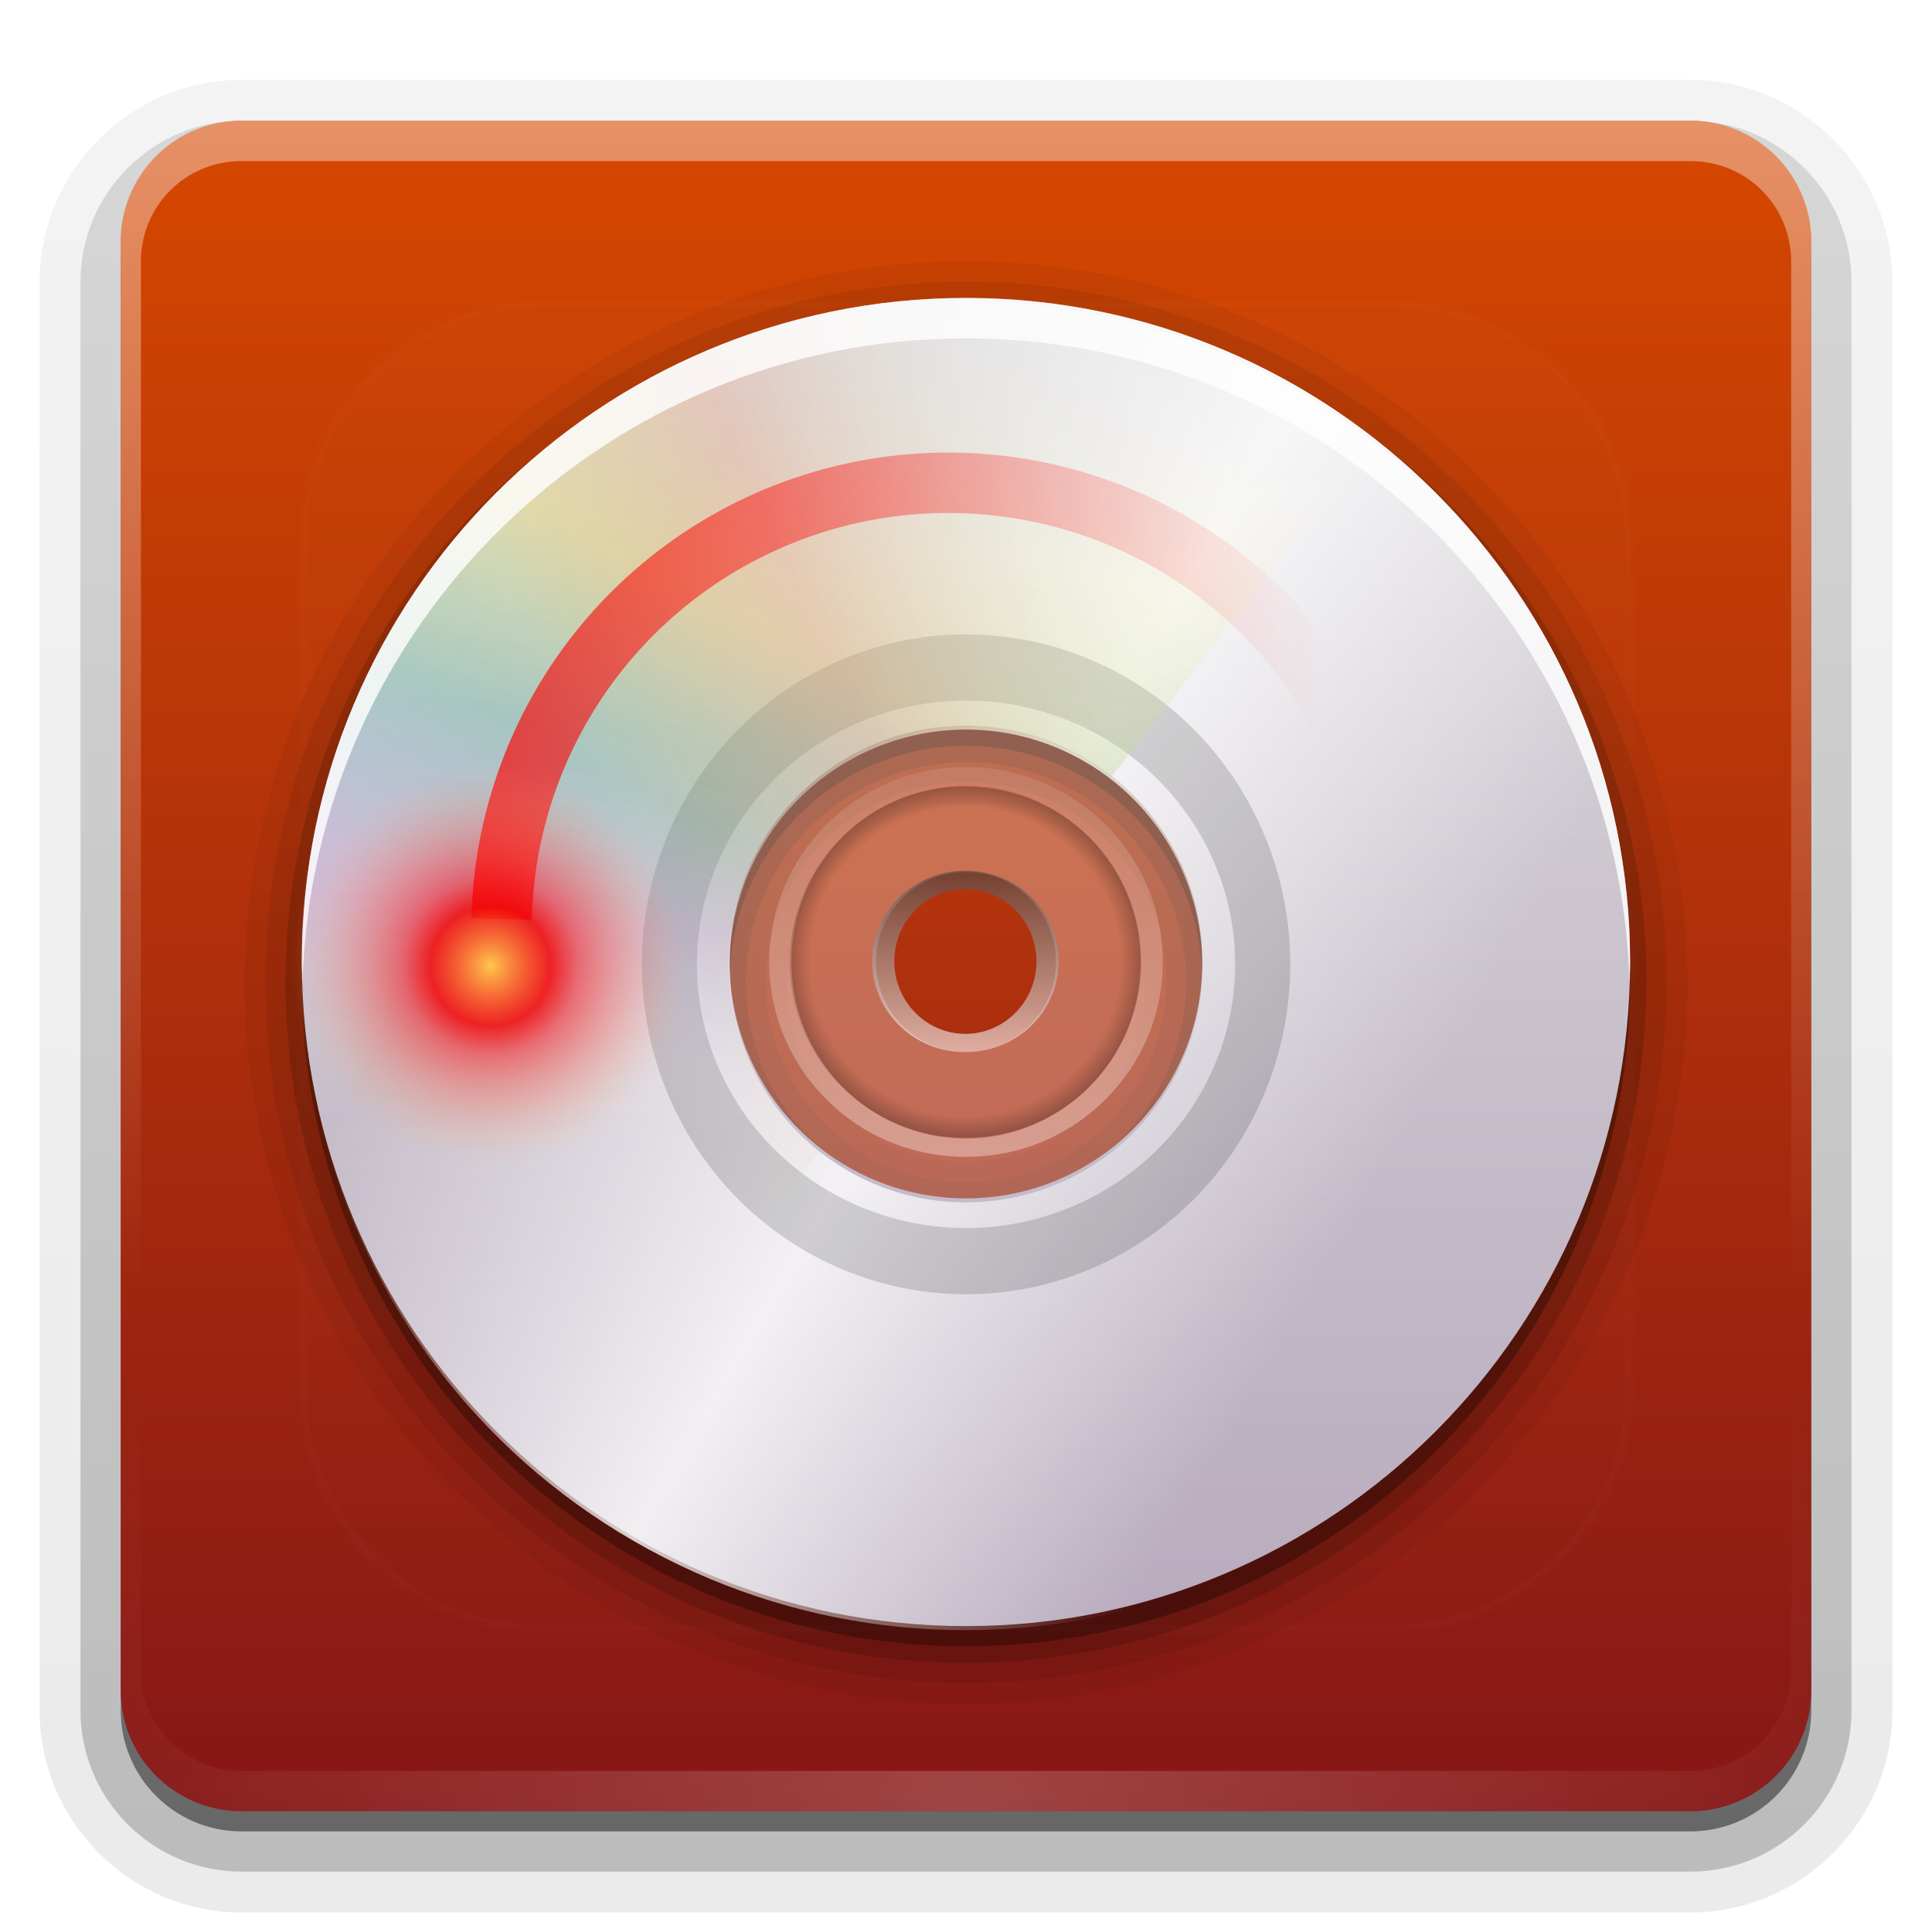 <svg xmlns="http://www.w3.org/2000/svg" viewBox="0 0 96 96" xmlns:xlink="http://www.w3.org/1999/xlink">
<defs>
<clipPath id="clipPath3613">
<path style="fill:#fff" d="m12,6h72a6,6 0 0,1 6,6v72a6,6 0 0,1 -6,6h-72a6,6 0 0,1 -6-6v-72a6,6 0 0,1 6-6"/>
</clipPath>
<clipPath id="clipPath3271">
<path style="fill:#fff;fill-rule:evenodd" d="m5,160.003h118v59h-118z"/>
</clipPath>
<filter width="1.384" x="-.192" y="-.192" height="1.384" style="color-interpolation-filters:sRGB" id="filter3794">
<feGaussianBlur stdDeviation="5.28"/>
</filter>
<linearGradient id="linearGradient3188" xlink:href="#linearGradient3737" y1="6" y2="63.893" x2="0" gradientUnits="userSpaceOnUse"/>
<linearGradient id="linearGradient3617" xlink:href="#ButtonColor" y1="90" y2="5.988" x2="0" gradientUnits="userSpaceOnUse"/>
<linearGradient id="linearGradient3308">
<stop offset="0" style="stop-color:#fc0000"/>
<stop offset="1" style="stop-color:#fc0000;stop-opacity:0"/>
</linearGradient>
<linearGradient gradientTransform="translate(0 -97)" id="linearGradient3721" xlink:href="#ButtonShadow-0" y1="6.132" y2="90.239" x2="0" gradientUnits="userSpaceOnUse"/>
<linearGradient id="linearGradient3737">
<stop offset="0" style="stop-color:#fff"/>
<stop offset="1" style="stop-color:#fff;stop-opacity:0"/>
</linearGradient>
<linearGradient id="ButtonColor" y1="21" y2=".999" x2="0" gradientUnits="userSpaceOnUse">
<stop offset="0" style="stop-color:#861616"/>
<stop offset="1" style="stop-color:#d64800"/>
</linearGradient>
<linearGradient id="linearGradient2988" xlink:href="#linearGradient3308" y1="11.446" x1="21.311" y2="11.789" x2="6.59" gradientUnits="userSpaceOnUse"/>
<linearGradient id="linearGradient3613" xlink:href="#linearGradient3737" y1="20.221" y2="138.661" x2="0" gradientUnits="userSpaceOnUse"/>
<linearGradient id="linearGradient3236">
<stop offset="0" style="stop-color:#fff;stop-opacity:0"/>
<stop offset=".35" style="stop-color:#fffc2b;stop-opacity:.234"/>
<stop offset=".5" style="stop-color:#46d15d;stop-opacity:.219"/>
<stop offset=".65" style="stop-color:#46d1aa;stop-opacity:0"/>
<stop offset="1" style="stop-color:#fff;stop-opacity:0"/>
</linearGradient>
<linearGradient id="linearGradient3265">
<stop offset="0" style="stop-color:#fff;stop-opacity:0"/>
<stop offset=".2" style="stop-color:#afcff3;stop-opacity:0"/>
<stop offset=".35" style="stop-color:#60a0e7;stop-opacity:.148"/>
<stop offset=".5" style="stop-color:#db8ef1;stop-opacity:.211"/>
<stop offset=".65" style="stop-color:#fff;stop-opacity:0"/>
<stop offset="1" style="stop-color:#fff;stop-opacity:0"/>
</linearGradient>
<linearGradient gradientTransform="matrix(.484 .28 -.28 .484 34.898 -.899)" id="linearGradient3239" xlink:href="#linearGradient3233" x1="5" x2="123" gradientUnits="userSpaceOnUse"/>
<linearGradient id="linearGradient3247">
<stop offset="0" style="stop-color:#fff;stop-opacity:0"/>
<stop offset=".3" style="stop-color:#d5d5d5;stop-opacity:0"/>
<stop offset=".5" style="stop-color:#eb8888;stop-opacity:.258"/>
<stop offset=".7" style="stop-color:#e28f25;stop-opacity:0"/>
<stop offset="1" style="stop-color:#fff;stop-opacity:0"/>
</linearGradient>
<linearGradient gradientTransform="matrix(1.01 0 0 1.213 77.533 -27.299)" id="linearGradient3931" xlink:href="#ButtonColor-3" y1="89.131" y2="34.607" x2="0" gradientUnits="userSpaceOnUse"/>
<linearGradient gradientTransform="matrix(1.017 0 0 1.017 -1.103 -1.103)" id="ButtonColor-3" y1="122" y2="5.425" x2="0" gradientUnits="userSpaceOnUse">
<stop offset="0" style="stop-color:#b8abbd"/>
<stop offset="1" style="stop-color:#dddbde"/>
</linearGradient>
<linearGradient gradientTransform="matrix(-.985 .171 -.171 -.985 138.018 271.067)" id="linearGradient3917" xlink:href="#linearGradient3236" x1="5" x2="123" gradientUnits="userSpaceOnUse"/>
<linearGradient id="linearGradient3368" xlink:href="#linearGradient3362" x1="25.22" x2="94.568" gradientUnits="userSpaceOnUse"/>
<linearGradient id="linearGradient3362">
<stop offset="0" style="stop-color:#4d4d4d"/>
<stop offset="1" style="stop-color:#fff"/>
</linearGradient>
<linearGradient gradientTransform="matrix(1.01 0 0 1.213 -12.467 -27.299)" id="linearGradient3178" xlink:href="#ButtonColor-3" y1="89.131" y2="34.607" x2="0" gradientUnits="userSpaceOnUse"/>
<linearGradient id="linearGradient3330">
<stop offset="0" style="stop-color:#fff;stop-opacity:.203"/>
<stop offset="1" style="stop-color:#fff;stop-opacity:.68"/>
</linearGradient>
<linearGradient gradientTransform="matrix(-.853 .522 -.522 -.853 151.977 240.207)" id="linearGradient3919" xlink:href="#linearGradient3265" x1="5" x2="123" gradientUnits="userSpaceOnUse"/>
<linearGradient gradientTransform="matrix(1.024 0 0 1.012 -1.143 -98.071)" id="linearGradient3780" xlink:href="#ButtonShadow-0" y1="6.132" y2="90.239" x2="0" gradientUnits="userSpaceOnUse"/>
<linearGradient gradientTransform="matrix(0 .282 -.339 0 69.001 30.891)" id="linearGradient3948" xlink:href="#linearGradient3330" x1="26.18" x2="93.608" gradientUnits="userSpaceOnUse"/>
<linearGradient gradientTransform="matrix(-.881 -.472 .472 -.881 90.207 305.619)" id="linearGradient3921" xlink:href="#linearGradient3247" x1="5" x2="123" gradientUnits="userSpaceOnUse"/>
<linearGradient id="linearGradient3233">
<stop offset="0" style="stop-color:#fff;stop-opacity:0"/>
<stop offset=".15" style="stop-color:#fff;stop-opacity:0"/>
<stop offset=".5" style="stop-color:#fff"/>
<stop offset=".85" style="stop-color:#fff;stop-opacity:0"/>
<stop offset="1" style="stop-color:#fff;stop-opacity:0"/>
</linearGradient>
<linearGradient gradientTransform="matrix(1.006 0 0 .994 100 0)" id="ButtonShadow-0" y1="92.54" y2="7.017" x2="0" gradientUnits="userSpaceOnUse">
<stop offset="0"/>
<stop offset="1" style="stop-opacity:.588"/>
</linearGradient>
<radialGradient cx="48" cy="90.172" gradientTransform="matrix(1.157 0 0 .996 -7.551 .197)" r="42" id="radialGradient3619" xlink:href="#linearGradient3737" gradientUnits="userSpaceOnUse"/>
<radialGradient cx="59.894" cy="61.922" gradientTransform="matrix(1 0 0 .838 0 10.06)" r="33.714" id="radialGradient3348" gradientUnits="userSpaceOnUse">
<stop offset="0" style="stop-opacity:0"/>
<stop offset=".85" style="stop-opacity:0"/>
<stop offset="1"/>
</radialGradient>
<radialGradient cx="5.963" cy="10.958" r="1.502" id="radialGradient3300" gradientUnits="userSpaceOnUse">
<stop offset="0" style="stop-color:#ffc64e"/>
<stop offset=".3" style="stop-color:#f30000;stop-opacity:.831"/>
<stop offset=".438" style="stop-color:#fb0000;stop-opacity:.476"/>
<stop offset="1" style="stop-color:#ffb56f;stop-opacity:0"/>
</radialGradient>
</defs>
<path style="opacity:.08;fill:url(#linearGradient3780)" d="m12-95.031c-5.511,0-10.031,4.52-10.031,10.031v71c0,5.511 4.52,10.031 10.031,10.031h72c5.511,0 10.031-4.52 10.031-10.031v-71c0-5.511-4.52-10.031-10.031-10.031h-72z" transform="scale(1 -1)"/>
<path style="opacity:.1;fill:url(#linearGradient3780)" d="m12-94.031c-4.972,0-9.031,4.06-9.031,9.031v71c0,4.972 4.06,9.031 9.031,9.031h72c4.972,0 9.031-4.06 9.031-9.031v-71c0-4.972-4.06-9.031-9.031-9.031h-72z" transform="scale(1 -1)"/>
<path style="opacity:.2;fill:url(#linearGradient3780)" d="m12-93c-4.409,0-8,3.591-8,8v71c0,4.409 3.591,8 8,8h72c4.409,0 8-3.591 8-8v-71c0-4.409-3.591-8-8-8h-72z" transform="scale(1 -1)"/>
<path style="opacity:.3;fill:url(#linearGradient3780)" d="m12-92h72a7,7 0 0,1 7,7v71a7,7 0 0,1 -7,7h-72a7,7 0 0,1 -7-7v-71a7,7 0 0,1 7-7" transform="scale(1 -1)"/>
<path style="opacity:.45;fill:url(#linearGradient3721)" d="m12-91h72a6,6 0 0,1 6,6v72a6,6 0 0,1 -6,6h-72a6,6 0 0,1 -6-6v-72a6,6 0 0,1 6-6" transform="scale(1 -1)"/>
<path style="fill:url(#linearGradient3617)" d="m12,6h72a6,6 0 0,1 6,6v72a6,6 0 0,1 -6,6h-72a6,6 0 0,1 -6-6v-72a6,6 0 0,1 6-6"/>
<path style="opacity:.4;fill:url(#linearGradient3188)" d="m12,6c-3.324,0-6,2.676-6,6v2 68 2c0,.335 .041,.651 .094,.969 .049,.296 .097,.597 .188,.875 .01,.03 .021,.064 .031,.094 .099,.288 .235,.547 .375,.812 .145,.274 .316,.536 .5,.781 .184,.246 .374,.473 .594,.688 .44,.428 .943,.815 1.5,1.094 .279,.14 .574,.247 .875,.344-.256-.1-.487-.236-.719-.375-.007-.004-.024,.004-.031,0-.032-.019-.062-.043-.094-.062-.12-.077-.231-.164-.344-.25-.106-.081-.213-.161-.312-.25-.178-.161-.347-.345-.5-.531-.108-.13-.218-.265-.312-.406-.025-.038-.038-.086-.062-.125-.065-.103-.13-.204-.188-.312-.101-.195-.206-.416-.281-.625-.008-.022-.024-.041-.031-.062-.032-.092-.036-.187-.062-.281-.03-.107-.07-.203-.094-.312-.073-.342-.125-.698-.125-1.062v-2-68-2c0-2.782 2.218-5 5-5h2 68 2c2.782,0 5,2.218 5,5v2 68 2c0,.364-.052,.721-.125,1.062-.044,.207-.088,.398-.156,.594-.008,.022-.023,.041-.031,.062-.063,.174-.138,.367-.219,.531-.042,.083-.079,.17-.125,.25-.055,.097-.127,.188-.188,.281-.094,.141-.205,.276-.312,.406-.143,.174-.303,.347-.469,.5-.011,.01-.02,.021-.031,.031-.138,.126-.285,.234-.438,.344-.103,.073-.204,.153-.312,.219-.007,.004-.024-.004-.031,0-.232,.139-.463,.275-.719,.375 .301-.097 .597-.204 .875-.344 .557-.279 1.06-.666 1.5-1.094 .22-.214 .409-.442 .594-.688 .184-.246 .355-.508 .5-.781 .14-.265 .276-.525 .375-.812 .01-.031 .021-.063 .031-.094 .09-.278 .139-.579 .188-.875 .052-.318 .094-.634 .094-.969v-2-68-2c0-3.324-2.676-6-6-6h-72z"/>
<path style="opacity:.2;fill:url(#radialGradient3619)" d="m12,90c-3.324,0-6-2.676-6-6v-2-68-2c0-.335 .041-.651 .094-.969 .049-.296 .097-.597 .188-.875 .01-.03 .021-.064 .031-.094 .099-.288 .235-.547 .375-.812 .145-.274 .316-.536 .5-.781 .184-.246 .374-.473 .594-.688 .44-.428 .943-.815 1.5-1.094 .279-.14 .574-.247 .875-.344-.256,.1-.487,.236-.719,.375-.007,.004-.024-.004-.031,0-.032,.019-.062,.043-.094,.062-.12,.077-.231,.164-.344,.25-.106,.081-.213,.161-.312,.25-.178,.161-.347,.345-.5,.531-.108,.13-.218,.265-.312,.406-.025,.038-.038,.086-.062,.125-.065,.103-.13,.204-.188,.312-.101,.195-.206,.416-.281,.625-.008,.022-.024,.041-.031,.062-.032,.092-.036,.187-.062,.281-.03,.107-.07,.203-.094,.312-.073,.342-.125,.698-.125,1.062v2 68 2c0,2.782 2.218,5 5,5h2 68 2c2.782,0 5-2.218 5-5v-2-68-2c0-.364-.052-.721-.125-1.062-.044-.207-.088-.398-.156-.594-.008-.022-.023-.041-.031-.062-.063-.174-.138-.367-.219-.531-.042-.083-.079-.17-.125-.25-.055-.097-.127-.188-.188-.281-.094-.141-.205-.276-.312-.406-.143-.174-.303-.347-.469-.5-.011-.01-.02-.021-.031-.031-.138-.126-.285-.234-.438-.344-.103-.073-.204-.153-.312-.219-.007-.004-.024,.004-.031,0-.232-.139-.463-.275-.719-.375 .301,.097 .597,.204 .875,.344 .557,.279 1.06,.666 1.5,1.094 .22,.214 .409,.442 .594,.688 .184,.246 .355,.508 .5,.781 .14,.265 .276,.525 .375,.812 .01,.031 .021,.063 .031,.094 .09,.278 .139,.579 .188,.875 .052,.318 .094,.634 .094,.969v2 68 2c0,3.324-2.676,6-6,6h-72z"/>
<path style="opacity:.1;fill:url(#linearGradient3613);filter:url(#filter3794);stroke:#fff;stroke-linecap:round;stroke-width:.5;clip-path:url(#clipPath3613)" d="m27,15h42a12,12 0 0,1 12,12v42a12,12 0 0,1 -12,12h-42a12,12 0 0,1 -12-12v-42a12,12 0 0,1 12-12"/>
<g style="fill-rule:evenodd">
<path style="opacity:.05" d="m48,12.969c-19.744,0-35.844,16.099-35.844,35.844 0,19.745 16.099,35.844 35.844,35.844 19.744,0 35.844-16.099 35.844-35.844 0-19.745-16.099-35.844-35.844-35.844zm0,26.938c4.965-0 8.906,3.941 8.906,8.906 0,4.966-3.941,8.906-8.906,8.906-4.965,0-8.906-3.941-8.906-8.906 0-4.966 3.941-8.906 8.906-8.906z"/>
<path style="opacity:.08" d="m48,14c-19.184,0-34.812,15.628-34.812,34.812 0,19.185 15.628,34.812 34.812,34.812 19.184,0 34.812-15.628 34.812-34.812 0-19.185-15.628-34.812-34.812-34.812zm0,24.875c5.517-0 9.938,4.421 9.938,9.938 0,5.517-4.421,9.938-9.938,9.938-5.517,0-9.938-4.421-9.938-9.938 0-5.517 4.421-9.938 9.938-9.938z"/>
<path style="opacity:.15" d="m48,15c-18.65,0-33.812,15.162-33.812,33.812 0,18.65 15.163,33.812 33.812,33.812 18.65,0 33.812-15.162 33.812-33.812 0-18.65-15.163-33.812-33.812-33.812zm0,22.875c6.048-0 10.938,4.889 10.938,10.938 0,6.048-4.889,10.938-10.938,10.938-6.048,0-10.938-4.889-10.938-10.938 0-6.048 4.889-10.938 10.938-10.938z"/>
<path style="opacity:.3" d="m47.999,15.802c-18.215,0-32.998,14.784-32.998,32.999 0,18.215 14.783,32.999 32.998,32.999 18.215,0 32.998-14.784 32.998-32.999 0-18.215-14.783-32.999-32.998-32.999zm0,21.254c6.483-0 11.745,5.262 11.745,11.745 0,6.484-5.262,11.745-11.745,11.745-6.483,0-11.745-5.262-11.745-11.745 0-6.484 5.262-11.745 11.745-11.745z"/>
<path style="opacity:.3;fill:#fff" d="m47.999,32.56c-8.412,0-15.241,6.829-15.241,15.241 0,8.412 6.829,15.241 15.241,15.241 8.412,0 15.241-6.829 15.241-15.241 0-8.412-6.829-15.241-15.241-15.241zm0,10.767c2.47-0 4.474,2.005 4.474,4.474 0,2.47-2.005,4.474-4.474,4.474-2.47,0-4.474-2.005-4.474-4.474 0-2.47 2.005-4.474 4.474-4.474z"/>
<path style="opacity:.3;fill:url(#radialGradient3348)" d="m92.579,61.922a32.685,27.209 0 1,1 -65.371,0 32.685,27.209 0 1,1 65.371,0z" transform="matrix(0 .267 -.321 0 67.852 31.816)"/>
</g>
<path style="opacity:.6;fill:none;stroke:url(#linearGradient3368);stroke-linecap:round;stroke-width:7.33" d="m92.579,61.922a32.685,27.209 0 1,1 -65.371,0 32.685,27.209 0 1,1 65.371,0z" transform="matrix(0 .124 -.15 0 57.258 40.346)"/>
<g style="fill-rule:evenodd">
<path style="fill:url(#linearGradient3178)" d="m47.999,14.802c-18.215,0-32.998,14.784-32.998,32.999 0,18.215 14.783,32.999 32.998,32.999 18.215,0 32.998-14.784 32.998-32.999 0-18.215-14.783-32.999-32.998-32.999zm0,21.254c6.483-0 11.745,5.262 11.745,11.745 0,6.484-5.262,11.745-11.745,11.745-6.483,0-11.745-5.262-11.745-11.745 0-6.484 5.262-11.745 11.745-11.745z"/>
<path style="opacity:.8;fill:url(#linearGradient3239)" d="m64.498,19.421c-15.774-9.108-35.968-3.697-45.076,12.079-9.107,15.775-3.696,35.97 12.078,45.078 15.774,9.108 35.968,3.697 45.076-12.079 9.107-15.775 3.696-35.97-12.078-45.078zm-10.626,18.406c5.615,3.242 7.541,10.43 4.299,16.045-3.242,5.615-10.429,7.541-16.044,4.299-5.615-3.242-7.541-10.43-4.299-16.045 3.242-5.615 10.429-7.541 16.044-4.299z"/>
</g>
<path style="opacity:.15;fill:none;stroke:#000;stroke-linecap:round;stroke-width:6.07" d="m92.579,61.922a32.685,27.209 0 1,1 -65.371,0 32.685,27.209 0 1,1 65.371,0z" transform="matrix(.451 0 0 .542 20.99 14.355)"/>
<g transform="matrix(.344 -.441 .441 .344 -70.642 .812)">
<g style="clip-path:url(#clipPath3271)">
<path style="fill:url(#linearGradient3917);fill-rule:evenodd" d="m74.118,277.117c32.081-5.585 53.584-36.155 47.999-68.235-5.585-32.081-36.155-53.584-68.235-47.999-32.081,5.585-53.584,36.155-47.999,68.235 5.585,32.081 36.155,53.584 68.235,47.999zm-6.517-37.431c-11.419,1.988-22.299-5.666-24.287-17.084-1.988-11.419 5.666-22.299 17.084-24.287 11.419-1.988 22.299,5.666 24.287,17.084 1.988,11.419-5.666,22.299-17.084,24.287z"/>
<path style="fill:url(#linearGradient3919);fill-rule:evenodd" d="m94.777,269.327c27.78-16.989 36.539-53.323 19.55-81.104-16.989-27.78-53.323-36.539-81.104-19.55-27.78,16.989-36.539,53.323-19.55,81.104 16.989,27.78 53.323,36.539 81.104,19.55zm-19.822-32.414c-9.888,6.047-22.82,2.929-28.867-6.958-6.047-9.888-2.929-22.82 6.958-28.867 9.888-6.047 22.82-2.929 28.867,6.958 6.047,9.888 2.929,22.82-6.958,28.867z"/>
<path style="fill:url(#linearGradient3921);fill-rule:evenodd" d="m36.154,271.006c28.707,15.371 64.481,4.548 79.852-24.159 15.371-28.707 4.548-64.481-24.159-79.852-28.707-15.371-64.481-4.548-79.852,24.159-15.371,28.707-4.548,64.481 24.159,79.852zm17.935-33.495c-10.218-5.471-14.07-18.204-8.599-28.422 5.471-10.218 18.204-14.07 28.422-8.599 10.218,5.471 14.07,18.204 8.599,28.422-5.471,10.218-18.204,14.07-28.422,8.599z"/>
</g>
<g style="clip-path:url(#clipPath3271)" transform="matrix(1 0 0 -1 0 438.003)">
<path style="fill:url(#linearGradient3917);fill-rule:evenodd" d="m74.118,277.117c32.081-5.585 53.584-36.155 47.999-68.235-5.585-32.081-36.155-53.584-68.235-47.999-32.081,5.585-53.584,36.155-47.999,68.235 5.585,32.081 36.155,53.584 68.235,47.999zm-6.517-37.431c-11.419,1.988-22.299-5.666-24.287-17.084-1.988-11.419 5.666-22.299 17.084-24.287 11.419-1.988 22.299,5.666 24.287,17.084 1.988,11.419-5.666,22.299-17.084,24.287z"/>
<path style="fill:url(#linearGradient3919);fill-rule:evenodd" d="m94.777,269.327c27.78-16.989 36.539-53.323 19.55-81.104-16.989-27.78-53.323-36.539-81.104-19.55-27.78,16.989-36.539,53.323-19.55,81.104 16.989,27.78 53.323,36.539 81.104,19.55zm-19.822-32.414c-9.888,6.047-22.82,2.929-28.867-6.958-6.047-9.888-2.929-22.82 6.958-28.867 9.888-6.047 22.82-2.929 28.867,6.958 6.047,9.888 2.929,22.82-6.958,28.867z"/>
<path style="fill:url(#linearGradient3921);fill-rule:evenodd" d="m36.154,271.006c28.707,15.371 64.481,4.548 79.852-24.159 15.371-28.707 4.548-64.481-24.159-79.852-28.707-15.371-64.481-4.548-79.852,24.159-15.371,28.707-4.548,64.481 24.159,79.852zm17.935-33.495c-10.218-5.471-14.07-18.204-8.599-28.422 5.471-10.218 18.204-14.07 28.422-8.599 10.218,5.471 14.07,18.204 8.599,28.422-5.471,10.218-18.204,14.07-28.422,8.599z"/>
</g>
</g>
<g style="fill-rule:evenodd">
<path style="fill:url(#linearGradient3931)" d="m138,14.802c-18.215,0-32.998,14.784-32.998,32.999 0,18.215 14.783,32.999 32.998,32.999 18.215,0 32.998-14.784 32.998-32.999 0-18.215-14.783-32.999-32.998-32.999zm0,21.254c6.483-0 11.745,5.262 11.745,11.745 0,6.484-5.262,11.745-11.745,11.745-6.483,0-11.745-5.262-11.745-11.745 0-6.484 5.262-11.745 11.745-11.745z"/>
<path style="opacity:.8;fill:#fff" d="m48,14.812c-18.215,0-33,14.784-33,33 0,.337 .021,.665 .031,1 .524-17.758 15.085-32 32.969-32 17.884,0 32.444,14.242 32.969,32 .01-.335 .031-.663 .031-1 0-18.215-14.785-33-33-33z"/>
</g>
<path line-height="normal" style="opacity:.5;fill:url(#linearGradient3948);color:#000" d="m57.777,47.805c0-5.302-4.33-9.688-9.783-9.688-5.452,0-9.772,4.386-9.772,9.688 0,5.302 4.32,9.679 9.772,9.679 5.452,0 9.783-4.377 9.783-9.679zm-1.102,0c0,4.892-3.94,8.77-8.681,8.77-4.741,0-8.67-3.879-8.67-8.77 0-4.892 3.929-8.779 8.67-8.779 4.741,0 8.681,3.888 8.681,8.779z"/>
<path style="fill:none;stroke:url(#linearGradient2988);stroke-linejoin:round;stroke-width:.711" d="M 16.258,11 A 5.258,5.258 0 0 1 6.3,13.357" transform="matrix(-4.22 -.098 .098 -4.22 92.457 93.681)"/>
<path style="fill:url(#radialGradient3300)" d="m7.465,10.958a1.502,1.502 0 1,1 -3.003,0 1.502,1.502 0 1,1 3.003,0z" transform="matrix(6.593 -.572 .572 6.593 -21.207 -20.833)"/>
</svg>
